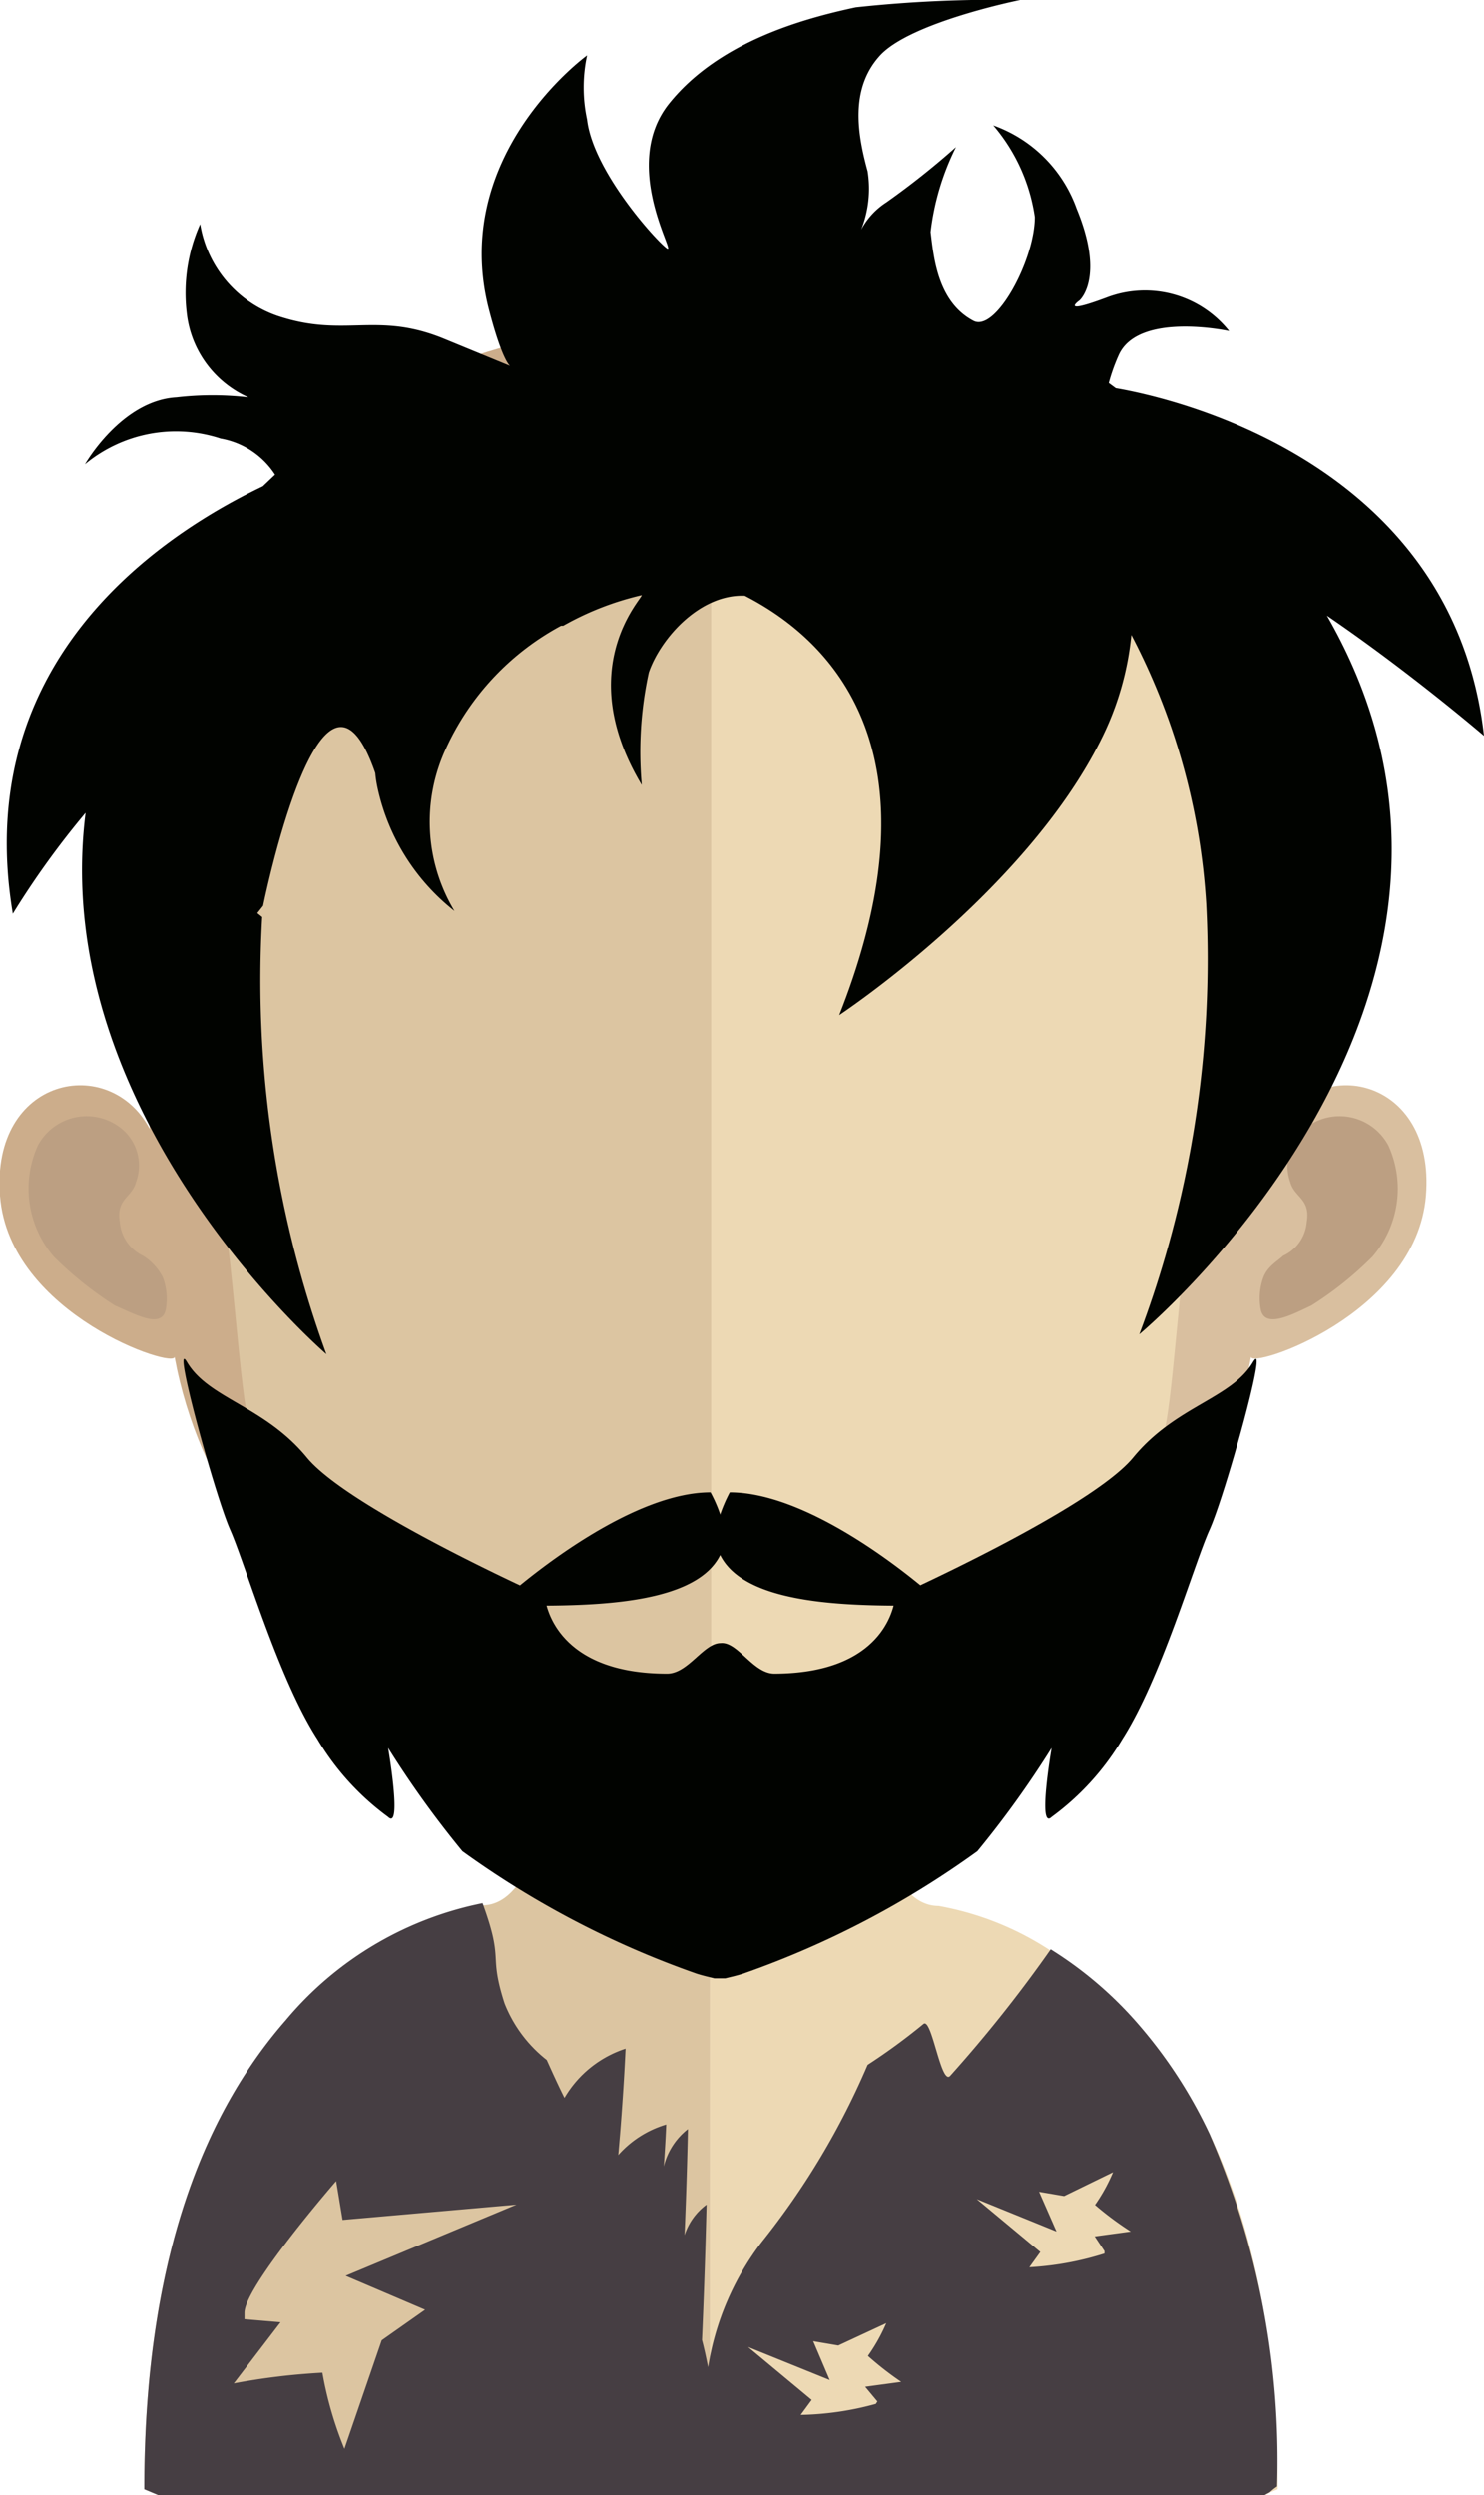 <svg xmlns="http://www.w3.org/2000/svg" viewBox="0 0 48.56 81.62"><defs><style>.cls-1{fill:none;}.cls-2{fill:#dcc5a1;}.cls-3{fill:#edd9b4;}.cls-4,.cls-7{fill:#bc9f82;}.cls-4{opacity:0.7;}.cls-5{fill:#463e43;}.cls-6{fill:#ccad8b;}.cls-8{fill:#d9bf9f;}.cls-9{fill:#010300;}</style></defs><title>Ativo 51avatar</title><g id="Camada_2" data-name="Camada 2"><g id="Objects"><path class="cls-1" d="M30.51,34.79a25.38,25.38,0,0,1,4.74,0c2.35.22,4,.37,3.77,2.88C38.69,41.28,36.64,41.85,36,42c-1.6.35-8.19.87-9.56-3.58a3.69,3.69,0,0,1,0-2.45C26.7,35.3,29.37,34.89,30.51,34.79Z"/><path class="cls-1" d="M15.93,34.79a25.36,25.36,0,0,0-4.74,0c-2.34.22-4,.37-3.77,2.88C7.75,41.28,9.8,41.85,10.5,42c1.6.35,8.19.87,9.55-3.58A3.57,3.57,0,0,0,20,36C19.75,35.3,17.08,34.89,15.93,34.79Z"/><path class="cls-2" d="M23.23,48.5V81.62H5.17l-.45-.19c0-17.77,11.06-19.1,11.06-19.1h0c1.09,0,1.79-1.42,2.26-3.56.07-.32.14-.67.19-1,.1-.61.19-1.25.25-1.92,0-.4.08-.81.11-1.23.17-2,.22-4.24.22-6.34C18.84,48.25,21.27,48.5,23.23,48.5Z"/><path class="cls-3" d="M41.81,81.34v.09l-.24.1h0l-.17.09H23.23V48.5h0c2,0,4.41-.25,4.41-.25,0,2.09.05,4.27.22,6.3,0,.4.08.8.11,1.2.08.69.15,1.35.25,2h0c0,.28.1.53.14.78.47,2.28,1.21,3.82,2.35,3.82a9.78,9.78,0,0,1,3.63,1.44C37.6,65.77,41.78,70.45,41.81,81.34Z"/><path class="cls-4" d="M28.27,57.72h0a5.85,5.85,0,0,1-5,2.71h0a6.3,6.3,0,0,1-5-2.7c.1-.6.19-1.25.25-1.92l.12-1.22a20.29,20.29,0,0,0,4.56.59h0a19.07,19.07,0,0,0,4.66-.64c0,.4.08.81.11,1.2C28.09,56.44,28.16,57.1,28.27,57.72Z"/><path class="cls-5" d="M39.58,69.81a15.53,15.53,0,0,0-2.36-3.62,12.59,12.59,0,0,0-2.84-2.42,44.05,44.05,0,0,1-3.29,4.14c-.3.32-.6-1.91-.87-1.7a20.14,20.14,0,0,1-1.83,1.34,25,25,0,0,1-3.47,5.8,9.09,9.09,0,0,0-1.75,4.09c-.06-.3-.12-.59-.2-.89.1-2.24.15-4.43.15-4.43a2,2,0,0,0-.72,1c.08-1.86.11-3.47.11-3.47a2.22,2.22,0,0,0-.79,1.22c.06-.82.08-1.37.08-1.37a3.38,3.38,0,0,0-1.57,1c.17-1.87.24-3.48.24-3.48a3.61,3.61,0,0,0-2,1.61c-.21-.42-.4-.84-.58-1.24a4.4,4.4,0,0,1-1.38-1.85c-.54-1.68,0-1.31-.72-3.28h0a11.28,11.28,0,0,0-6.44,3.83C6.9,68.89,4.72,73.53,4.72,81.43l.45.19H41.38l.17-.09h0a1.8,1.8,0,0,1,.24-.19A26.71,26.71,0,0,0,39.58,69.81ZM13.91,75.56l-1.42,1-1.22,3.55a12.08,12.08,0,0,1-.72-2.49,21.9,21.9,0,0,0-2.9.35l1.53-2L8,75.87l0-.21c0-.86,3-4.31,3-4.31l.21,1.27,5.69-.5-5.59,2.33Zm14.8,3-.05.08A9.79,9.79,0,0,1,26.2,79l.36-.49-2.08-1.73,2.67,1.08-.54-1.27.82.14L29,76a5.76,5.76,0,0,1-.6,1.07,10.35,10.35,0,0,0,1.09.85l-1.18.16Zm7.43-4.92,0,.08a9.86,9.86,0,0,1-2.46.45l.36-.5-2.08-1.73L34.57,73,34,71.7l.82.14,1.6-.78a5.69,5.69,0,0,1-.59,1.07A10.33,10.33,0,0,0,37,73l-1.18.16Z"/><path class="cls-6" d="M23.29,10.52C4.15,10.52,4,26.48,4.9,36.93,3.58,34.45-.3,35.22,0,39.12s5.79,5.7,5.71,5.26C7.3,53,16.31,58,23.29,58h.15V10.52Z"/><path class="cls-7" d="M1.24,37.47A1.81,1.81,0,0,1,4,36.94a1.56,1.56,0,0,1,.45,1.73c-.13.51-.66.54-.53,1.31a1.34,1.34,0,0,0,.76,1.1,1.8,1.8,0,0,1,.65.71,2,2,0,0,1,.09,1.07c-.15.62-1,.13-1.66-.15a11.77,11.77,0,0,1-2-1.6A3.42,3.42,0,0,1,1.24,37.47Z"/><path class="cls-8" d="M23.38,10.52c19.14,0,19.25,16,18.4,26.41,1.31-2.48,5.2-1.71,4.88,2.19s-5.8,5.7-5.72,5.26C39.37,53,30.37,58,23.38,58h-.14V10.52Z"/><path class="cls-7" d="M45.43,37.47a1.81,1.81,0,0,0-2.76-.53,1.59,1.59,0,0,0-.45,1.73c.14.51.67.54.54,1.31a1.33,1.33,0,0,1-.77,1.1c-.22.2-.51.35-.65.71a2,2,0,0,0-.08,1.07c.15.62,1.05.13,1.65-.15a11.39,11.39,0,0,0,2-1.6A3.4,3.4,0,0,0,45.43,37.47Z"/><path class="cls-2" d="M23.12,15c-6.29,0-10.9,1.82-13.69,5.42-3.9,5-3.75,12.7-2.31,18.2.44,1.69.66,6.22,1,7.89C9.44,54,17.69,58,23.12,58h.15V15Z"/><path class="cls-3" d="M36.79,20.44C34,16.87,29.47,15.05,23.27,15V57.94c6.2-.06,13.62-4.41,14.89-11.41.3-1.67.53-6.2,1-7.89C40.56,33.15,40.7,25.49,36.79,20.44Z"/><path class="cls-9" d="M48.56,24.07c-1-8.82-9.89-11-12.05-11.37l-.23-.17a6.11,6.11,0,0,1,.32-.9c.63-1.45,3.62-.8,3.62-.8a3.52,3.52,0,0,0-4-1.1c-1.6.6-.9.1-.9.1s.85-.72-.09-3a4.5,4.5,0,0,0-2.73-2.73,5.91,5.91,0,0,1,1.36,3c0,1.4-1.27,3.76-2,3.4-1.19-.62-1.31-2.1-1.41-2.91a8.39,8.39,0,0,1,.83-2.78A26,26,0,0,1,29,6.62a2.41,2.41,0,0,0-.82.89,3.63,3.63,0,0,0,.21-1.91c-.32-1.17-.6-2.68.4-3.78S33.38,0,33.38,0A42.59,42.59,0,0,0,28,.24c-1.77.38-4.49,1.14-6.1,3.14s.23,4.94-.07,4.75-2.42-2.51-2.62-4.22a5,5,0,0,1,0-2.1S14.69,5.07,16,10.13c.44,1.69.69,1.84.69,1.84l-2.19-.9c-2.2-.89-3.23,0-5.43-.74a3.83,3.83,0,0,1-2.52-3,5.53,5.53,0,0,0-.44,2.91A3.43,3.43,0,0,0,8.13,13a10.21,10.21,0,0,0-2.35,0c-1.81.1-3,2.19-3,2.19a4.67,4.67,0,0,1,4.44-.84A2.67,2.67,0,0,1,9,15.53l-.4.38C5,17.63-.94,21.79.42,29.89a27.88,27.88,0,0,1,2.38-3.3C1.55,36.47,10.68,44.3,10.68,44.3A35.71,35.71,0,0,1,8.58,30l-.16-.13.19-.24s1.91-9.43,3.67-4.34a3.89,3.89,0,0,0,.08.51,7,7,0,0,0,2.51,4,5.67,5.67,0,0,1-.27-5.33,8.63,8.63,0,0,1,3.76-4l.07,0a9.59,9.59,0,0,1,2.57-1c0,.13-2.27,2.42,0,6.21A12.18,12.18,0,0,1,21.23,22c.38-1.11,1.67-2.57,3.14-2.51,2.75,1.41,6.54,5,3.09,13.72,0,0,6.06-4,8.56-9a9.77,9.77,0,0,0,1-3.44,21.77,21.77,0,0,1,2.45,8.81,34.79,34.79,0,0,1-2.19,14.07s13.31-11.07,6.14-23.51C46.15,22,48.56,24.07,48.56,24.07Z"/><path class="cls-9" d="M23.74,50.22c-.19,2.53-5,2.3-7.49,2.3,1.25-1.14,4.51-3.7,7-3.7A4.62,4.62,0,0,1,23.74,50.22Z"/><path class="cls-9" d="M23.39,50.22c.2,2.53,5,2.3,7.49,2.3-1.24-1.14-4.5-3.7-7-3.7A4.87,4.87,0,0,0,23.39,50.22Z"/><path class="cls-9" d="M41,44.56c-.71,1.2-2.53,1.43-3.92,3.12s-7.79,4.56-7.79,4.56-.13,2.5-3.95,2.51c-.7,0-1.2-1.06-1.76-1h0c-.56,0-1.06,1-1.75,1-3.83,0-4-2.51-4-2.51s-6.4-2.87-7.79-4.56-3.21-1.92-3.92-3.12c-.53-.91.91,4.35,1.41,5.48s1.58,4.88,2.86,6.86a8.58,8.58,0,0,0,2.31,2.54c.47.46,0-2.26,0-2.26a32.1,32.1,0,0,0,2.43,3.38,30,30,0,0,0,7.65,4c.21.07.4.11.6.16v0l.09,0h.16l.1,0v0c.2-.05.39-.09.6-.16a29.85,29.85,0,0,0,7.65-4,32.1,32.1,0,0,0,2.43-3.38s-.47,2.72,0,2.26a8.58,8.58,0,0,0,2.31-2.54c1.28-2,2.35-5.73,2.86-6.86S41.55,43.65,41,44.56Z"/></g></g></svg>